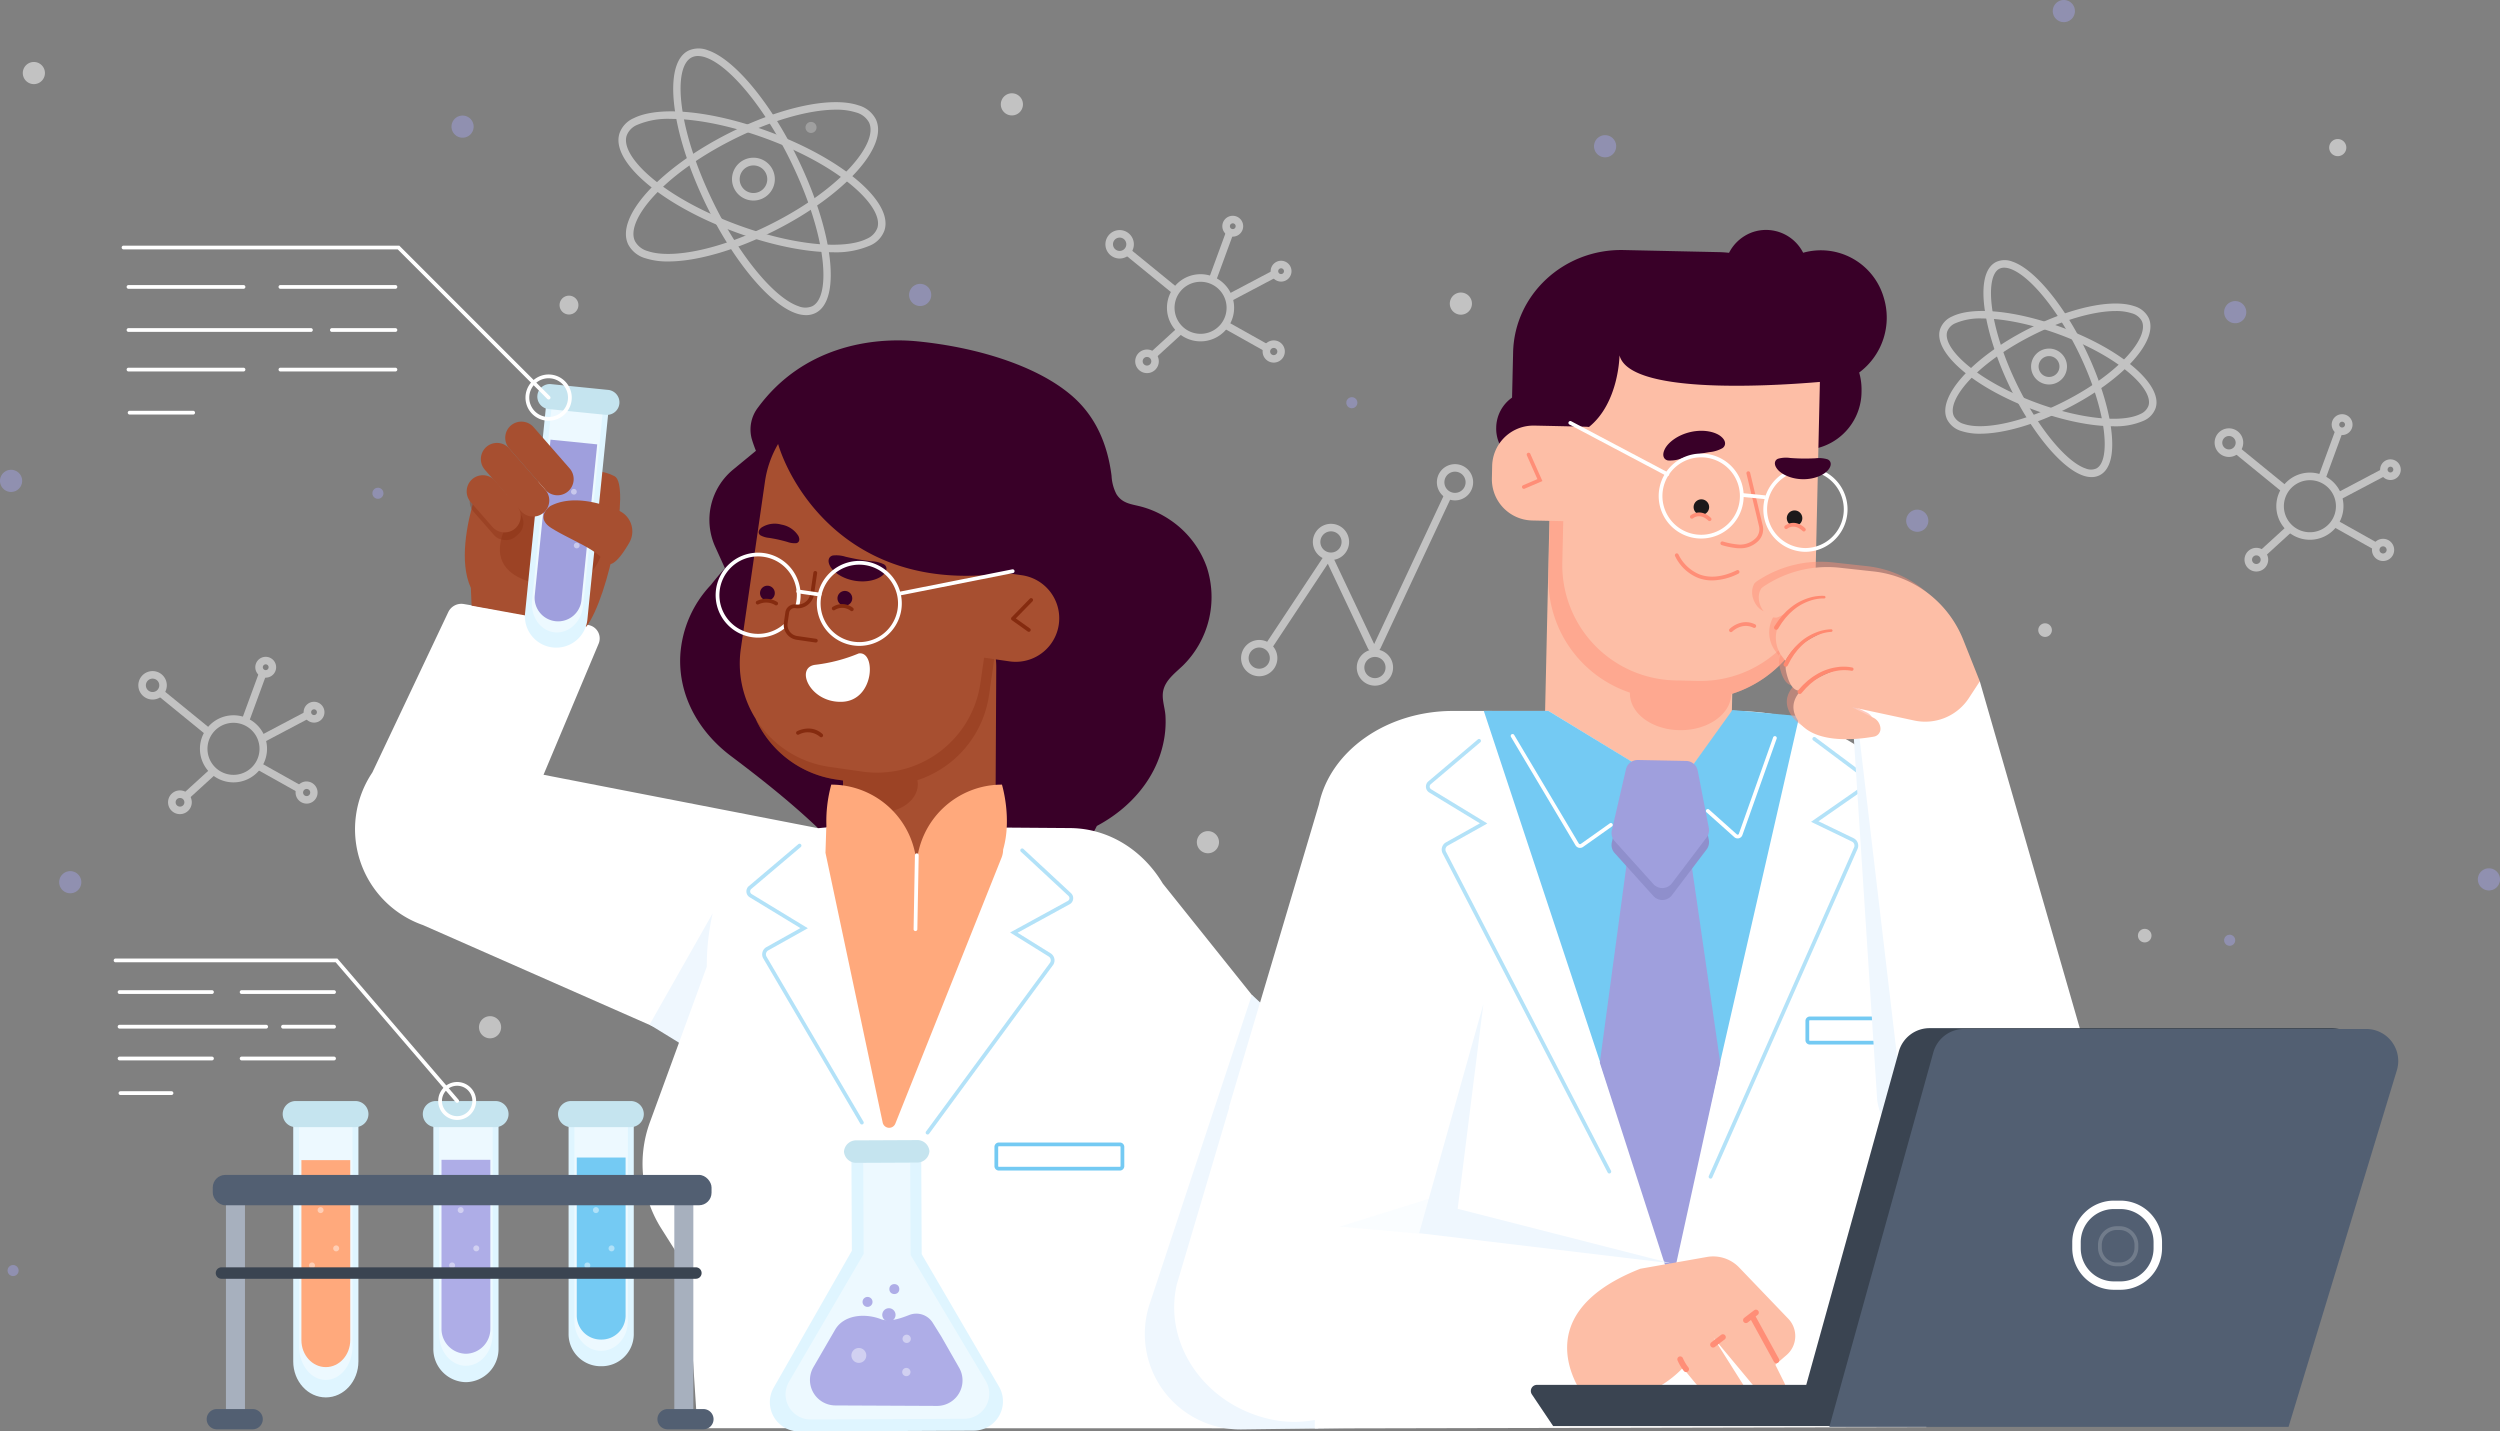 <svg xmlns="http://www.w3.org/2000/svg" width="664.238" height="380.336" viewBox="0 0 664.238 380.336">
  <rect x="0" y="0" width="664.238" height="380.336" fill="#808080" stroke="none"/>
  <g id="Grupo_140658" data-name="Grupo 140658" transform="translate(-40.881 -58.765)">
    <g id="Grupo_140600" data-name="Grupo 140600">
      <g id="Grupo_140584" data-name="Grupo 140584">
        <path id="Trazado_153249" data-name="Trazado 153249" d="M361.519,209.456a25.293,25.293,0,0,0-9.749-12.549q-.855-.58-1.756-1.093a25.078,25.078,0,0,0-5.706-2.382c-2.663-.737-5.164-.765-6.8-3.385a11.865,11.865,0,0,1-1.292-4.874c-1.069-8.371-4.206-15.891-10.765-21.447-9.407-7.969-25.323-12.716-40.687-14.255-12.47-1.25-30.638,1.528-42.446,17.519a9.573,9.573,0,0,0-1.7,8.395c.015.05.034.106.049.157.271.9.627,1.913,1.063,3l-6.049,4.978a17.324,17.324,0,0,0-4.766,20.537l2.581,5.686c-.239.253-.464.5-.671.736-.959,1.1-1.994,2.344-3.079,3.718a29.8,29.8,0,0,0-8.121,18.793c-.509,10.495,4.787,20.125,13.475,26.658,10.628,7.993,20.963,16.333,29.705,25.816,7.313,7.933,18.71,13.111,31.627,13.119,15.906.009,30-8.322,35.878-20.37,8.982-4.768,15.6-12.572,17.62-21.823a26.656,26.656,0,0,0,.6-7.556c-.159-2.219-1.082-4.462-.549-6.7.656-2.756,3.167-4.582,5.21-6.545A25.583,25.583,0,0,0,361.519,209.456Z" fill="#390028"/>
        <g id="Grupo_140570" data-name="Grupo 140570">
          <g id="Grupo_140569" data-name="Grupo 140569">
            <g id="Grupo_140568" data-name="Grupo 140568">
              <path id="Trazado_153250" data-name="Trazado 153250" d="M299.941,211.706c-34.755,1.224-49.041-24.044-52.324-34.978a27.644,27.644,0,0,0-3.494,10.018l-6.4,44.335a27.636,27.636,0,0,0,3.886,18.588h0a27.987,27.987,0,0,0,21.536,16.217l1.745.252-.047,9.022a17.548,17.548,0,0,0,17.4,17.589l5.542.03a17.55,17.55,0,0,0,17.59-17.4l.208-39.445a17.341,17.341,0,0,0-.109-1.97l3.632.524a11.559,11.559,0,1,0,3.3-22.882l-4.075-.588.064-.443A39.872,39.872,0,0,1,299.941,211.706Z" fill="#a74f30"/>
            </g>
            <path id="Trazado_153251" data-name="Trazado 153251" d="M301.371,240.264a27.756,27.756,0,0,1-31.435,23.508l-8.7-1.256a27.693,27.693,0,0,1-19.622-12.847,27.987,27.987,0,0,0,21.536,16.217l1.916.277a5.572,5.572,0,0,0-.093.969c0,4.118,4.424,7.456,9.882,7.456s9.882-3.338,9.882-7.456a5.7,5.7,0,0,0-.113-1.072,28.012,28.012,0,0,0,19.042-22.635l1.374-9.53-2.692-.388Z" fill="#852b0f" opacity="0.32"/>
          </g>
        </g>
        <g id="Grupo_140583" data-name="Grupo 140583">
          <path id="Trazado_153252" data-name="Trazado 153252" d="M314.232,226.64a.5.5,0,0,1-.29-.092l-4.214-3a.5.5,0,0,1-.207-.362.505.505,0,0,1,.139-.395l4.834-4.959a.5.5,0,0,1,.717.7l-4.427,4.541,3.738,2.658a.5.5,0,0,1-.29.908Z" fill="#852b0f"/>
          <g id="Grupo_140572" data-name="Grupo 140572">
            <g id="Grupo_140571" data-name="Grupo 140571">
              <path id="Trazado_153253" data-name="Trazado 153253" d="M259.069,254.658a.5.5,0,0,1-.337-.13,4.973,4.973,0,0,0-5.587-.6.5.5,0,0,1-.484-.876c.038-.021,3.732-2.012,6.745.732a.5.5,0,0,1-.337.87Z" fill="#852b0f"/>
            </g>
          </g>
          <g id="Grupo_140579" data-name="Grupo 140579">
            <g id="Grupo_140578" data-name="Grupo 140578">
              <g id="Grupo_140577" data-name="Grupo 140577">
                <g id="Grupo_140574" data-name="Grupo 140574">
                  <g id="Grupo_140573" data-name="Grupo 140573">
                    <path id="Trazado_153254" data-name="Trazado 153254" d="M242.909,200.986a5.826,5.826,0,0,0,2.312.69c.848.135,1.7.292,2.429.454s1.571.377,2.4.612a5.76,5.76,0,0,0,2.383.346c.688-.127,1.113-.833.574-1.936a6.653,6.653,0,0,0-4.538-3.008,6.455,6.455,0,0,0-5.322.83C242.221,199.755,242.331,200.578,242.909,200.986Z" fill="#390028"/>
                  </g>
                </g>
                <g id="Grupo_140576" data-name="Grupo 140576">
                  <g id="Grupo_140575" data-name="Grupo 140575">
                    <path id="Trazado_153255" data-name="Trazado 153255" d="M262.17,206.356a8.212,8.212,0,0,1,3.4.338c1.183.278,2.377.528,3.423.709s2.258.35,3.466.486a8.174,8.174,0,0,1,3.3.826c.833.536,1.01,1.688-.287,2.843-1.226,1.13-4.086,2.094-7.555,1.5-3.462-.609-5.788-2.473-6.523-3.944C260.607,207.6,261.194,206.579,262.17,206.356Z" fill="#390028"/>
                  </g>
                </g>
              </g>
            </g>
          </g>
          <path id="Trazado_153256" data-name="Trazado 153256" d="M242.316,228.18a11.288,11.288,0,1,1,11.045-8.977A11.309,11.309,0,0,1,242.316,228.18Zm-.024-21.578A10.288,10.288,0,1,0,252.383,219h0a10.286,10.286,0,0,0-7.964-12.175A10.39,10.39,0,0,0,242.292,206.6Z" fill="#fff"/>
          <g id="Grupo_140580" data-name="Grupo 140580">
            <path id="Trazado_153257" data-name="Trazado 153257" d="M257.493,210.977l-.813,5.586a3.9,3.9,0,0,1-4.42,3.3h0a1.95,1.95,0,0,0-2.211,1.649l-.4,2.769a3.506,3.506,0,0,0,2.965,3.975l5.032.733" fill="#a74f30"/>
            <path id="Trazado_153258" data-name="Trazado 153258" d="M257.645,229.485a.46.46,0,0,1-.074-.005l-5.032-.733a4.012,4.012,0,0,1-3.388-4.543l.4-2.769a2.45,2.45,0,0,1,2.777-2.07,3.4,3.4,0,0,0,3.853-2.874L257,210.9a.494.494,0,0,1,.567-.422.5.5,0,0,1,.423.567l-.813,5.585a4.407,4.407,0,0,1-4.987,3.719,1.449,1.449,0,0,0-1.643,1.226l-.4,2.769a3.01,3.01,0,0,0,2.542,3.409l5.032.733a.5.5,0,0,1-.071.994Z" fill="#852b0f"/>
          </g>
          <path id="Trazado_153259" data-name="Trazado 153259" d="M269.2,230.372a11.288,11.288,0,1,1,11.045-8.978h0A11.306,11.306,0,0,1,269.2,230.372Zm-.006-21.576a10.287,10.287,0,1,0,10.073,12.394h0A10.293,10.293,0,0,0,269.193,208.8Zm10.562,12.5h0Z" fill="#fff"/>
          <path id="Trazado_153260" data-name="Trazado 153260" d="M280.293,216.912a.5.5,0,0,1-.1-.991l29.648-5.882a.5.5,0,1,1,.2.981L280.392,216.9A.489.489,0,0,1,280.293,216.912Z" fill="#fff"/>
          <path id="Trazado_153261" data-name="Trazado 153261" d="M258.639,217.226a.446.446,0,0,1-.073-.005l-5.667-.814a.5.5,0,0,1,.143-.99l5.667.814a.5.5,0,0,1-.07.995Z" fill="#fff"/>
          <g id="Grupo_140582" data-name="Grupo 140582">
            <g id="Grupo_140581" data-name="Grupo 140581">
              <path id="Trazado_153262" data-name="Trazado 153262" d="M269.032,232.381a42.917,42.917,0,0,1-11.385,3c-5.7.53-1.7,10.188,6.979,9.849S273.7,231.636,269.032,232.381Z" fill="#fff"/>
            </g>
          </g>
          <path id="Trazado_153263" data-name="Trazado 153263" d="M246.7,216.749a1.962,1.962,0,1,1-1.518-2.322A1.961,1.961,0,0,1,246.7,216.749Z" fill="#390028"/>
          <path id="Trazado_153264" data-name="Trazado 153264" d="M267.278,218.138a1.962,1.962,0,1,1-1.518-2.322A1.961,1.961,0,0,1,267.278,218.138Z" fill="#390028"/>
          <path id="Trazado_153265" data-name="Trazado 153265" d="M247.111,219.617a.5.5,0,0,1-.292-.094,4.609,4.609,0,0,0-4.424-.18.5.5,0,1,1-.4-.917,5.6,5.6,0,0,1,5.409.286.5.5,0,0,1-.294.9Z" fill="#852b0f"/>
          <path id="Trazado_153266" data-name="Trazado 153266" d="M267.2,221.155a.5.5,0,0,1-.334-.128,3.659,3.659,0,0,0-4.222-.161.5.5,0,0,1-.485-.875,4.632,4.632,0,0,1,5.376.293.5.5,0,0,1-.335.871Z" fill="#852b0f"/>
        </g>
      </g>
      <g id="Grupo_140599" data-name="Grupo 140599">
        <g id="Grupo_140585" data-name="Grupo 140585">
          <path id="Trazado_153267" data-name="Trazado 153267" d="M349.821,293.512c-5.267-8.807-14.3-14.649-24.6-14.732l-17.106-.13-23.912,12.438-15.589-12.765a84.911,84.911,0,0,0-10.34.495l-72.981-14.2,14.642-34.828a3.612,3.612,0,0,0-2.73-4.962l-33.1-5.576a3.843,3.843,0,0,0-4.119,2.143L139.8,264.027a27,27,0,0,0,13.483,40.535l67.62,29.791.381,1.452-7.727,21.132a32.167,32.167,0,0,0,2.864,27.979l7.015,11.1,2.742,42.205,164.926.044,3.74-88.471Z" fill="#fff"/>
          <path id="Trazado_153268" data-name="Trazado 153268" d="M230.241,301.419,213.471,331l7.812,4.8,7.394-20.22A61.953,61.953,0,0,1,230.241,301.419Z" fill="#eff7fe"/>
        </g>
        <g id="Grupo_140595" data-name="Grupo 140595">
          <g id="Grupo_140586" data-name="Grupo 140586">
            <path id="Trazado_153269" data-name="Trazado 153269" d="M166.183,219.683l-.2-4.726c-3.112-6.756-1.121-16.942,1.035-24.087h0l5.019,1.537s21.021-12.936,32.138-7.113c4.277,2.24-1.461,31.994-7.5,39.964Z" fill="#a74f30"/>
          </g>
          <path id="Trazado_153270" data-name="Trazado 153270" d="M184.294,186.765s-.106.1-.3.286c-2.538,2.481-20.046,20.386-2.761,26.184,18.588,6.236,20.236-10.353,20.236-10.353" fill="#852b0f" opacity="0.32"/>
          <g id="Grupo_140588" data-name="Grupo 140588">
            <g id="Grupo_140587" data-name="Grupo 140587">
              <path id="Trazado_153271" data-name="Trazado 153271" d="M187.832,230.8h0a8.322,8.322,0,0,1-7.443-9.117L185.98,166.4l16.56,1.675-5.591,55.283A8.321,8.321,0,0,1,187.832,230.8Z" fill="#dff5ff"/>
              <path id="Trazado_153272" data-name="Trazado 153272" d="M188.249,226.778h0c-3.752-.379-6.442-4.16-6.009-8.443l5.237-51.785,13.586,1.374-5.237,51.785C195.393,223.992,192,227.157,188.249,226.778Z" fill="#fff" opacity="0.43"/>
              <path id="Trazado_153273" data-name="Trazado 153273" d="M188.537,223.824h0a6.236,6.236,0,0,1-5.576-6.831l4.189-41.415,12.406,1.254-4.189,41.416A6.234,6.234,0,0,1,188.537,223.824Z" fill="#9f9fdd"/>
              <path id="Trazado_153274" data-name="Trazado 153274" d="M201.8,168.985l-15.159-1.533a3.329,3.329,0,0,1-2.977-3.647h0a3.33,3.33,0,0,1,3.647-2.977l15.159,1.533a3.329,3.329,0,0,1,2.977,3.647h0A3.329,3.329,0,0,1,201.8,168.985Z" fill="#c5e4ef"/>
            </g>
            <path id="Trazado_153275" data-name="Trazado 153275" d="M194.115,189.5a.758.758,0,1,1-.678-.831A.759.759,0,0,1,194.115,189.5Z" fill="#fff" opacity="0.43"/>
            <path id="Trazado_153276" data-name="Trazado 153276" d="M189.169,198.827a.758.758,0,1,1-.678-.831A.759.759,0,0,1,189.169,198.827Z" fill="#fff" opacity="0.43"/>
            <path id="Trazado_153277" data-name="Trazado 153277" d="M194.873,203.782a.759.759,0,1,1-.678-.831A.758.758,0,0,1,194.873,203.782Z" fill="#fff" opacity="0.43"/>
          </g>
          <g id="Grupo_140594" data-name="Grupo 140594">
            <g id="Grupo_140593" data-name="Grupo 140593">
              <g id="Grupo_140592" data-name="Grupo 140592">
                <rect id="Rectángulo_35915" data-name="Rectángulo 35915" width="8.971" height="16.35" rx="3.935" transform="matrix(0.753, -0.658, 0.658, 0.753, 164.061, 191.69)" fill="#852b0f" opacity="0.32"/>
                <g id="Grupo_140589" data-name="Grupo 140589">
                  <path id="Trazado_153278" data-name="Trazado 153278" d="M170.11,177.506h0a4.311,4.311,0,0,0-.409,6.066l9.59,10.978a4.311,4.311,0,0,0,6.066.409h0a4.312,4.312,0,0,0,.41-6.067l-9.59-10.977A4.312,4.312,0,0,0,170.11,177.506Z" fill="#a74f30"/>
                </g>
                <g id="Grupo_140590" data-name="Grupo 140590">
                  <path id="Trazado_153279" data-name="Trazado 153279" d="M176.586,171.848h0a4.312,4.312,0,0,0-.409,6.067l9.59,10.977a4.312,4.312,0,0,0,6.067.41h0a4.312,4.312,0,0,0,.409-6.067l-9.59-10.978A4.312,4.312,0,0,0,176.586,171.848Z" fill="#a74f30"/>
                </g>
                <g id="Grupo_140591" data-name="Grupo 140591">
                  <path id="Trazado_153280" data-name="Trazado 153280" d="M166.344,186.087h0a4.312,4.312,0,0,0-.41,6.067l5.769,6.6a4.313,4.313,0,0,0,6.067.41h0a4.313,4.313,0,0,0,.41-6.067l-5.77-6.6A4.312,4.312,0,0,0,166.344,186.087Z" fill="#a74f30"/>
                </g>
              </g>
            </g>
          </g>
          <path id="Trazado_153281" data-name="Trazado 153281" d="M205.181,194.386c-5.063-2.135-12.426-4.146-18.09-1.166,0,0-4.276,2.952.31,5.86s11.976,5.6,13.908,8.67c1.72,2.735,4.567-.967,6.777-4.8A6.032,6.032,0,0,0,205.181,194.386Z" fill="#a74f30"/>
        </g>
        <g id="Grupo_140598" data-name="Grupo 140598">
          <path id="Trazado_153282" data-name="Trazado 153282" d="M307.093,267.236h0a22.731,22.731,0,0,0-22.674,21.16,22.731,22.731,0,0,0-22.673-21.16,36.645,36.645,0,0,0-1.284,11.19h-.036l-.22,6.927,15.193,71.64a1.764,1.764,0,0,0,3.372.306l28.213-70.652a6.121,6.121,0,0,0,.428-2.168C309.829,276.148,307.093,267.236,307.093,267.236Z" fill="#ffa97c"/>
          <g id="Grupo_140597" data-name="Grupo 140597">
            <path id="Trazado_153283" data-name="Trazado 153283" d="M269.874,357.535a.5.5,0,0,1-.431-.247l-25.751-43.844a2.2,2.2,0,0,1,.824-3.036l9.019-5.051-13.458-8.189a1.839,1.839,0,0,1-.232-2.975l13.148-11.136a.5.5,0,1,1,.647.763l-13.149,11.137a.839.839,0,0,0,.106,1.358l14.921,9.078L245,311.281a1.2,1.2,0,0,0-.449,1.658l25.75,43.843a.5.5,0,0,1-.178.684A.492.492,0,0,1,269.874,357.535Z" fill="#74caf3" opacity="0.54"/>
            <path id="Trazado_153284" data-name="Trazado 153284" d="M287.334,360.2a.493.493,0,0,1-.3-.1.5.5,0,0,1-.107-.7l32.955-44.855a1.2,1.2,0,0,0-.389-1.654l-10.231-6.365,15.323-8.383a.837.837,0,0,0,.169-1.35L312.135,285.07a.5.5,0,1,1,.681-.732l12.624,11.73a1.839,1.839,0,0,1-.371,2.96l-13.821,7.561,8.777,5.461a2.2,2.2,0,0,1,.683,3.071L287.737,360A.5.5,0,0,1,287.334,360.2Z" fill="#74caf3" opacity="0.54"/>
            <g id="Grupo_140596" data-name="Grupo 140596">
              <path id="Trazado_153285" data-name="Trazado 153285" d="M338.427,369.777H306.272A1.178,1.178,0,0,1,305.1,368.6v-5.1a1.177,1.177,0,0,1,1.176-1.176h32.155A1.177,1.177,0,0,1,339.6,363.5v5.1A1.178,1.178,0,0,1,338.427,369.777Zm-32.155-6.451a.176.176,0,0,0-.176.176v5.1a.176.176,0,0,0,.176.176h32.155a.176.176,0,0,0,.176-.176v-5.1a.176.176,0,0,0-.176-.176Z" fill="#74caf3"/>
            </g>
          </g>
          <path id="Trazado_153286" data-name="Trazado 153286" d="M284.117,306.147h-.009a.5.5,0,0,1-.491-.508l.354-19.648a.5.5,0,0,1,1,.018l-.354,19.647A.5.5,0,0,1,284.117,306.147Z" fill="#fff"/>
        </g>
      </g>
    </g>
    <g id="Grupo_140609" data-name="Grupo 140609" opacity="0.52">
      <g id="Grupo_140601" data-name="Grupo 140601">
        <path id="Trazado_153287" data-name="Trazado 153287" d="M359.859,149.462a8.922,8.922,0,1,1,1.1-.068A8.925,8.925,0,0,1,359.859,149.462Zm.021-15.828a6.981,6.981,0,0,0-.864.054,6.912,6.912,0,1,0,7.71,6.01h0a6.917,6.917,0,0,0-6.846-6.064Z" fill="#fff"/>
        <rect id="Rectángulo_35916" data-name="Rectángulo 35916" width="2" height="17.338" transform="matrix(0.632, -0.775, 0.775, 0.632, 339.231, 125.956)" fill="#fff"/>
        <path id="Trazado_153288" data-name="Trazado 153288" d="M338.36,127.455a3.78,3.78,0,0,1-.462-7.531,3.778,3.778,0,0,1,4.216,3.286,3.784,3.784,0,0,1-3.286,4.216A3.894,3.894,0,0,1,338.36,127.455Zm.007-5.56a1.839,1.839,0,0,0-.222.014,1.77,1.77,0,1,0,.222-.014Z" fill="#fff"/>
        <rect id="Rectángulo_35917" data-name="Rectángulo 35917" width="2" height="13.1" transform="matrix(0.489, -0.872, 0.872, 0.489, 366.041, 145.99)" fill="#fff"/>
        <path id="Trazado_153289" data-name="Trazado 153289" d="M379.3,155.107a2.949,2.949,0,0,1-.632-5.829h0a2.948,2.948,0,0,1,3.518,2.242,2.954,2.954,0,0,1-2.243,3.516A2.988,2.988,0,0,1,379.3,155.107Zm.009-3.9a.958.958,0,0,0-.207.022h0a.956.956,0,1,0,.208-.022Z" fill="#fff"/>
        <rect id="Rectángulo_35918" data-name="Rectángulo 35918" width="10.581" height="1.999" transform="translate(346.09 152.827) rotate(-42.387)" fill="#fff"/>
        <path id="Trazado_153290" data-name="Trazado 153290" d="M345.638,157.9a3.275,3.275,0,0,1-.328-.017,3.133,3.133,0,1,1,.328.017Zm-.009-4.293a1.144,1.144,0,0,0-1.137,1.029,1.145,1.145,0,0,0,1.862,1.006,1.136,1.136,0,0,0,.418-.771h0a1.148,1.148,0,0,0-1.023-1.258A1.2,1.2,0,0,0,345.629,153.607Z" fill="#fff"/>
        <rect id="Rectángulo_35919" data-name="Rectángulo 35919" width="14.06" height="1.999" transform="translate(362.017 132.925) rotate(-69.857)" fill="#fff"/>
        <path id="Trazado_153291" data-name="Trazado 153291" d="M368.423,121.639a2.77,2.77,0,1,1,1.156-.255A2.755,2.755,0,0,1,368.423,121.639Zm0-3.537a.753.753,0,0,0-.319.07.768.768,0,0,0,.054,1.418.774.774,0,0,0,.588-.023h0a.768.768,0,0,0-.323-1.465Z" fill="#fff"/>
        <rect id="Rectángulo_35920" data-name="Rectángulo 35920" width="14.06" height="2" transform="matrix(0.884, -0.467, 0.467, 0.884, 367.094, 136.971)" fill="#fff"/>
        <path id="Trazado_153292" data-name="Trazado 153292" d="M381.263,133.586a2.782,2.782,0,0,1-.825-.126h0a2.767,2.767,0,0,1-.464-5.093,2.739,2.739,0,0,1,2.11-.192,2.769,2.769,0,0,1-.821,5.412Zm-.232-2.036a.768.768,0,0,0,.458-1.467.769.769,0,0,0-.962.505A.77.77,0,0,0,381.031,131.55Z" fill="#fff"/>
      </g>
      <g id="Grupo_140602" data-name="Grupo 140602">
        <path id="Trazado_153293" data-name="Trazado 153293" d="M102.9,266.639a8.914,8.914,0,1,1,8.864-10.01h0a8.931,8.931,0,0,1-8.864,10.01Zm.024-15.828a7.058,7.058,0,0,0-.855.053,6.913,6.913,0,1,0,7.711,6.011h0A6.925,6.925,0,0,0,102.929,250.811Z" fill="#fff"/>
        <rect id="Rectángulo_35921" data-name="Rectángulo 35921" width="2" height="17.339" transform="matrix(0.632, -0.775, 0.775, 0.632, 82.289, 243.133)" fill="#fff"/>
        <path id="Trazado_153294" data-name="Trazado 153294" d="M81.419,244.631a3.779,3.779,0,0,1-.462-7.53,3.778,3.778,0,0,1,4.216,3.285h0a3.782,3.782,0,0,1-3.754,4.245Zm.007-5.56a1.854,1.854,0,0,0-.223.014,1.781,1.781,0,1,0,1.985,1.548h0a1.78,1.78,0,0,0-1.762-1.561Z" fill="#fff"/>
        <rect id="Rectángulo_35922" data-name="Rectángulo 35922" width="1.999" height="13.1" transform="translate(109.099 263.166) rotate(-60.742)" fill="#fff"/>
        <path id="Trazado_153295" data-name="Trazado 153295" d="M122.357,272.283a2.95,2.95,0,0,1-.631-5.83h0a2.95,2.95,0,0,1,1.273,5.76A2.993,2.993,0,0,1,122.357,272.283Zm-.2-3.877a.949.949,0,1,0,1,1.438.949.949,0,0,0-1-1.438Z" fill="#fff"/>
        <rect id="Rectángulo_35923" data-name="Rectángulo 35923" width="10.581" height="1.999" transform="matrix(0.739, -0.674, 0.674, 0.739, 89.149, 270.004)" fill="#fff"/>
        <path id="Trazado_153296" data-name="Trazado 153296" d="M88.692,275.076c-.107,0-.215-.006-.324-.016a3.152,3.152,0,1,1,.324.016Zm0-4.293a1.146,1.146,0,0,0-.116,2.286,1.146,1.146,0,1,0,.235-2.279A.949.949,0,0,0,88.689,270.783Z" fill="#fff"/>
        <rect id="Rectángulo_35924" data-name="Rectángulo 35924" width="14.061" height="1.999" transform="translate(105.075 250.101) rotate(-69.856)" fill="#fff"/>
        <path id="Trazado_153297" data-name="Trazado 153297" d="M111.484,238.814a2.767,2.767,0,1,1,1.155-.254h0A2.755,2.755,0,0,1,111.484,238.814Zm-.005-3.537a.769.769,0,1,0,.7.448.763.763,0,0,0-.432-.4A.75.75,0,0,0,111.479,235.277Z" fill="#fff"/>
        <rect id="Rectángulo_35925" data-name="Rectángulo 35925" width="14.06" height="1.999" transform="translate(110.153 254.149) rotate(-27.842)" fill="#fff"/>
        <path id="Trazado_153298" data-name="Trazado 153298" d="M124.317,250.761a2.767,2.767,0,1,1,2.646-1.946A2.761,2.761,0,0,1,124.317,250.761Zm0-3.536a.768.768,0,0,0-.734.54.769.769,0,0,0,.505.961h0a.768.768,0,1,0,.456-1.467A.757.757,0,0,0,124.32,247.225Z" fill="#fff"/>
      </g>
      <g id="Grupo_140603" data-name="Grupo 140603">
        <path id="Trazado_153299" data-name="Trazado 153299" d="M654.608,202.178a8.922,8.922,0,1,1,1.1-.068A8.924,8.924,0,0,1,654.608,202.178Zm.021-15.827a6.914,6.914,0,1,0,.836,13.775,6.915,6.915,0,0,0,6.011-7.711h0a6.917,6.917,0,0,0-6.847-6.064Z" fill="#fff"/>
        <rect id="Rectángulo_35926" data-name="Rectángulo 35926" width="2" height="17.338" transform="matrix(0.632, -0.775, 0.775, 0.632, 633.981, 178.673)" fill="#fff"/>
        <path id="Trazado_153300" data-name="Trazado 153300" d="M633.1,180.172a3.8,3.8,0,1,1,.473-.03A3.758,3.758,0,0,1,633.1,180.172Zm.012-5.561a1.837,1.837,0,0,0-.222.014,1.784,1.784,0,0,0-1.548,1.986,1.78,1.78,0,0,0,3.533-.439h0a1.782,1.782,0,0,0-1.763-1.561Z" fill="#fff"/>
        <rect id="Rectángulo_35927" data-name="Rectángulo 35927" width="2" height="13.1" transform="matrix(0.489, -0.872, 0.872, 0.489, 660.791, 198.706)" fill="#fff"/>
        <path id="Trazado_153301" data-name="Trazado 153301" d="M674.055,207.823a2.949,2.949,0,0,1-.637-5.829h0a2.949,2.949,0,1,1,.637,5.829Zm0-3.9a.966.966,0,0,0-.207.023h0a.949.949,0,1,0,1,1.437.952.952,0,0,0-.289-1.311A.948.948,0,0,0,674.057,203.924Z" fill="#fff"/>
        <rect id="Rectángulo_35928" data-name="Rectángulo 35928" width="10.581" height="1.999" transform="translate(640.84 205.544) rotate(-42.387)" fill="#fff"/>
        <path id="Trazado_153302" data-name="Trazado 153302" d="M640.384,210.616a3.211,3.211,0,0,1-.324-.017,3.146,3.146,0,1,1,3.452-2.807h0A3.151,3.151,0,0,1,640.384,210.616Zm0-4.292a1.146,1.146,0,1,0,.117.006A1.162,1.162,0,0,0,640.382,206.324Z" fill="#fff"/>
        <rect id="Rectángulo_35929" data-name="Rectángulo 35929" width="14.061" height="1.999" transform="translate(656.766 185.641) rotate(-69.857)" fill="#fff"/>
        <path id="Trazado_153303" data-name="Trazado 153303" d="M663.175,174.354a2.77,2.77,0,1,1,1.154-.254h0A2.745,2.745,0,0,1,663.175,174.354Zm-.005-3.536a.768.768,0,1,0,.321,1.466h0a.768.768,0,0,0-.322-1.465Z" fill="#fff"/>
        <rect id="Rectángulo_35930" data-name="Rectángulo 35930" width="14.06" height="2" transform="matrix(0.884, -0.467, 0.467, 0.884, 661.844, 189.687)" fill="#fff"/>
        <path id="Trazado_153304" data-name="Trazado 153304" d="M676.014,186.3a2.752,2.752,0,0,1-.826-.127h0a2.743,2.743,0,1,1,.826.127Zm-.005-3.538a.769.769,0,0,0-.228,1.5h0a.769.769,0,0,0,.961-.505.768.768,0,0,0-.505-.962A.749.749,0,0,0,676.009,182.765Z" fill="#fff"/>
      </g>
      <g id="Grupo_140604" data-name="Grupo 140604">
        <path id="Trazado_153305" data-name="Trazado 153305" d="M375.459,238.441a5,5,0,0,1-.544-.03,4.82,4.82,0,1,1,.544.03Zm-.01-7.631a2.815,2.815,0,1,0,2.8,3.131h0a2.812,2.812,0,0,0-1.417-2.771,2.783,2.783,0,0,0-1.064-.342A2.69,2.69,0,0,0,375.449,230.81Z" fill="#fff"/>
        <path id="Trazado_153306" data-name="Trazado 153306" d="M394.522,207.573a4.751,4.751,0,0,1-.544-.031,4.815,4.815,0,1,1,1.081-9.57,4.761,4.761,0,0,1,1.821.587A4.809,4.809,0,0,1,399.3,203.3h0A4.826,4.826,0,0,1,394.522,207.573Zm-.01-7.632a2.816,2.816,0,1,0,2.8,3.131h0a2.81,2.81,0,0,0-2.481-3.113A2.9,2.9,0,0,0,394.512,199.941Z" fill="#fff"/>
        <path id="Trazado_153307" data-name="Trazado 153307" d="M406.2,240.941a5,5,0,0,1-.544-.03,4.82,4.82,0,1,1,.544.03Zm-.005-7.631a2.815,2.815,0,1,0,2.8,3.131h0a2.81,2.81,0,0,0-2.481-3.113A2.631,2.631,0,0,0,406.2,233.31Z" fill="#fff"/>
        <path id="Trazado_153308" data-name="Trazado 153308" d="M427.479,191.719a5.068,5.068,0,0,1-.549-.031,4.816,4.816,0,0,1-2.461-8.552,4.816,4.816,0,0,1,7.787,4.306h0a4.819,4.819,0,0,1-4.777,4.277Zm-.015-7.633a2.816,2.816,0,1,0,2.8,3.132h0a2.811,2.811,0,0,0-2.482-3.113A2.675,2.675,0,0,0,427.464,184.086Z" fill="#fff"/>
        <path id="Trazado_153309" data-name="Trazado 153309" d="M405.991,232.077a1.84,1.84,0,0,1-1.678-1.064l-10.636-22.464L378.3,231.779l-1.668-1.1,15.516-23.441a1.834,1.834,0,0,1,1.682-.827,1.857,1.857,0,0,1,1.546,1.057l10.615,22.421,18.964-40.477,1.811.848-19.092,40.751a1.842,1.842,0,0,1-1.681,1.07Z" fill="#fff"/>
      </g>
      <g id="Grupo_140606" data-name="Grupo 140606">
        <g id="Grupo_140605" data-name="Grupo 140605">
          <path id="Trazado_153310" data-name="Trazado 153310" d="M596.6,185.529a6.894,6.894,0,0,1-2.2-.391c-5.774-1.944-13.582-11.338-19.426-23.375-6.758-13.919-10.012-30.21-3.761-33.38a5.5,5.5,0,0,1,4.353-.109c5.776,1.944,13.582,11.338,19.427,23.375,6.758,13.918,10.013,30.209,3.762,33.38A4.713,4.713,0,0,1,596.6,185.529Zm-23.219-55.644a2.765,2.765,0,0,0-1.261.282c-3.894,1.975-2.94,15.078,4.655,30.722,5.538,11.4,13.05,20.6,18.267,22.354a3.6,3.6,0,0,0,2.811,0c3.894-1.975,2.94-15.078-4.656-30.722-5.538-11.4-13.049-20.6-18.265-22.354A4.914,4.914,0,0,0,573.383,129.885Z" fill="#fff"/>
          <path id="Trazado_153311" data-name="Trazado 153311" d="M566.992,174a15.616,15.616,0,0,1-4.934-.692,6.178,6.178,0,0,1-3.818-3.058c-2.873-5.917,6.616-16.505,21.6-24.105,11.156-5.658,22.178-8.029,28.077-6.044a6.172,6.172,0,0,1,3.817,3.059c2.873,5.918-6.616,16.506-21.6,24.105h0C581.6,171.6,573.137,174,566.992,174ZM603,141.407c-5.781,0-14.056,2.366-22.254,6.523-14.938,7.575-22.768,17.206-20.708,21.447a4.276,4.276,0,0,0,2.657,2.037c5.33,1.794,16-.589,26.534-5.933h0c14.938-7.574,22.767-17.2,20.709-21.447A4.277,4.277,0,0,0,607.282,142,13.616,13.616,0,0,0,603,141.407Z" fill="#fff"/>
          <path id="Trazado_153312" data-name="Trazado 153312" d="M602.359,172.024c-5.771,0-13.155-1.467-20.837-4.276-16.03-5.862-27.093-15.29-25.184-21.465a5.763,5.763,0,0,1,3.184-3.42c5.484-2.719,16.841-1.62,28.933,2.8,16.03,5.862,27.093,15.291,25.185,21.465a5.766,5.766,0,0,1-3.183,3.419A18.684,18.684,0,0,1,602.359,172.024Zm-34.794-28.64a16.626,16.626,0,0,0-7.156,1.271,3.869,3.869,0,0,0-2.161,2.219c-1.372,4.44,7.929,13.133,23.962,19,11.421,4.176,22.415,5.336,27.358,2.886a3.859,3.859,0,0,0,2.161-2.218c1.373-4.44-7.928-13.133-23.961-19C580.336,144.825,573.085,143.384,567.565,143.384Z" fill="#fff"/>
        </g>
        <path id="Trazado_153313" data-name="Trazado 153313" d="M585.3,160.92a4.769,4.769,0,1,1,4.707-5.548h0a4.774,4.774,0,0,1-3.926,5.484A4.829,4.829,0,0,1,585.3,160.92Zm0-7.538a2.769,2.769,0,1,0,2.73,2.317h0A2.773,2.773,0,0,0,585.307,153.382Z" fill="#fff"/>
      </g>
      <g id="Grupo_140608" data-name="Grupo 140608">
        <g id="Grupo_140607" data-name="Grupo 140607">
          <path id="Trazado_153314" data-name="Trazado 153314" d="M255.051,142.495a8.3,8.3,0,0,1-2.64-.471c-7.09-2.386-16.693-13.96-23.9-28.8-9.482-19.527-11.573-37.53-4.76-40.985a6.579,6.579,0,0,1,5.2-.122c7.089,2.386,16.693,13.961,23.9,28.8h0c9.483,19.528,11.573,37.531,4.76,40.985A5.6,5.6,0,0,1,255.051,142.495ZM226.323,73.648a3.63,3.63,0,0,0-1.666.375c-5.02,2.545-3.946,18.554,5.654,38.327,6.878,14.164,16.227,25.587,22.738,27.779a4.677,4.677,0,0,0,3.662-.011c5.02-2.545,3.946-18.554-5.654-38.327-6.878-14.164-16.229-25.588-22.74-27.779A6.271,6.271,0,0,0,226.323,73.648Z" fill="#fff"/>
          <path id="Trazado_153315" data-name="Trazado 153315" d="M218.427,128.235a19.126,19.126,0,0,1-6.04-.847,7.407,7.407,0,0,1-4.585-3.662c-3.5-7.2,8.195-20.166,26.622-29.51,13.75-6.972,27.316-9.9,34.556-7.464a7.413,7.413,0,0,1,4.586,3.663c3.5,7.2-8.2,20.165-26.622,29.509h0C236.41,125.266,225.984,128.235,218.427,128.235Zm44.555-40.328c-7.2,0-17.48,2.934-27.654,8.094C216.721,105.436,207,117.5,209.6,122.852a5.508,5.508,0,0,0,3.423,2.641c6.656,2.239,19.922-.713,33.016-7.353h0c18.607-9.435,28.324-21.5,25.728-26.852a5.514,5.514,0,0,0-3.425-2.64A17,17,0,0,0,262.982,87.907Z" fill="#fff"/>
          <path id="Trazado_153316" data-name="Trazado 153316" d="M262.175,125.791c-7.107,0-16.215-1.814-25.7-5.281-19.716-7.21-33.34-18.747-31.016-26.266a6.9,6.9,0,0,1,3.817-4.088c6.734-3.337,20.711-1.975,35.614,3.475,19.715,7.209,33.339,18.746,31.015,26.265a6.9,6.9,0,0,1-3.818,4.089A22.869,22.869,0,0,1,262.175,125.791ZM219.124,90.355a20.8,20.8,0,0,0-8.958,1.593,5.005,5.005,0,0,0-2.795,2.887c-1.73,5.6,9.828,16.5,29.793,23.8,14.189,5.187,27.867,6.62,34.037,3.561a5.01,5.01,0,0,0,2.8-2.887c1.73-5.6-9.828-16.5-29.793-23.8C234.99,92.14,225.991,90.355,219.124,90.355Z" fill="#fff"/>
        </g>
        <path id="Trazado_153317" data-name="Trazado 153317" d="M241.063,112.049a5.691,5.691,0,1,1,.937-.078A5.705,5.705,0,0,1,241.063,112.049Zm.02-9.329a3.665,3.665,0,1,0,2.125.685A3.661,3.661,0,0,0,241.083,102.72Z" fill="#fff"/>
      </g>
      <path id="Trazado_153318" data-name="Trazado 153318" d="M46.766,186.529a2.942,2.942,0,1,1-2.943-2.942A2.943,2.943,0,0,1,46.766,186.529Z" fill="#9f9fdd"/>
      <path id="Trazado_153319" data-name="Trazado 153319" d="M288.307,137.13a2.943,2.943,0,1,1-2.942-2.942A2.942,2.942,0,0,1,288.307,137.13Z" fill="#9f9fdd"/>
      <path id="Trazado_153320" data-name="Trazado 153320" d="M553.235,197.118a2.942,2.942,0,1,1-2.942-2.942A2.942,2.942,0,0,1,553.235,197.118Z" fill="#9f9fdd"/>
      <path id="Trazado_153321" data-name="Trazado 153321" d="M166.727,92.412a2.942,2.942,0,1,1-2.942-2.943A2.942,2.942,0,0,1,166.727,92.412Z" fill="#9f9fdd"/>
      <path id="Trazado_153322" data-name="Trazado 153322" d="M592.177,61.707a2.942,2.942,0,1,1-2.942-2.942A2.942,2.942,0,0,1,592.177,61.707Z" fill="#9f9fdd"/>
      <circle id="Elipse_4787" data-name="Elipse 4787" cx="1.471" cy="1.471" r="1.471" transform="translate(139.823 188.352)" fill="#9f9fdd"/>
      <path id="Trazado_153323" data-name="Trazado 153323" d="M470.293,97.623a2.943,2.943,0,1,1-2.942-2.942A2.942,2.942,0,0,1,470.293,97.623Z" fill="#9f9fdd"/>
      <path id="Trazado_153324" data-name="Trazado 153324" d="M62.489,293.165a2.942,2.942,0,1,1-2.942-2.943A2.943,2.943,0,0,1,62.489,293.165Z" fill="#9f9fdd"/>
      <path id="Trazado_153325" data-name="Trazado 153325" d="M705.119,292.412a2.943,2.943,0,1,1-2.943-2.942A2.943,2.943,0,0,1,705.119,292.412Z" fill="#9f9fdd"/>
      <path id="Trazado_153326" data-name="Trazado 153326" d="M637.707,141.706a2.942,2.942,0,1,1-2.942-2.942A2.942,2.942,0,0,1,637.707,141.706Z" fill="#9f9fdd"/>
      <path id="Trazado_153327" data-name="Trazado 153327" d="M634.765,308.588a1.471,1.471,0,1,1-1.471-1.471A1.472,1.472,0,0,1,634.765,308.588Z" fill="#9f9fdd"/>
      <circle id="Elipse_4788" data-name="Elipse 4788" cx="1.471" cy="1.471" r="1.471" transform="translate(398.588 164.294)" fill="#9f9fdd"/>
      <circle id="Elipse_4789" data-name="Elipse 4789" cx="1.471" cy="1.471" r="1.471" transform="translate(42.889 394.873)" fill="#9f9fdd"/>
      <circle id="Elipse_4790" data-name="Elipse 4790" cx="1.471" cy="1.471" r="1.471" transform="translate(254.895 91.155)" fill="#fff" opacity="0.47"/>
      <path id="Trazado_153328" data-name="Trazado 153328" d="M312.677,86.492a2.942,2.942,0,1,1-2.942-2.942A2.942,2.942,0,0,1,312.677,86.492Z" fill="#fff"/>
      <path id="Trazado_153329" data-name="Trazado 153329" d="M664.286,97.982a2.276,2.276,0,1,1-2.276-2.276A2.275,2.275,0,0,1,664.286,97.982Z" fill="#fff"/>
      <path id="Trazado_153330" data-name="Trazado 153330" d="M431.971,139.433a2.942,2.942,0,1,1-2.942-2.942A2.942,2.942,0,0,1,431.971,139.433Z" fill="#fff"/>
      <path id="Trazado_153331" data-name="Trazado 153331" d="M586.059,226.182a1.81,1.81,0,1,1-1.81-1.809A1.81,1.81,0,0,1,586.059,226.182Z" fill="#fff"/>
      <circle id="Elipse_4791" data-name="Elipse 4791" cx="1.809" cy="1.809" r="1.809" transform="translate(608.911 305.549)" fill="#fff"/>
      <path id="Trazado_153332" data-name="Trazado 153332" d="M174.029,331.7a2.943,2.943,0,1,1-2.942-2.942A2.943,2.943,0,0,1,174.029,331.7Z" fill="#fff"/>
      <path id="Trazado_153333" data-name="Trazado 153333" d="M364.765,282.529a2.943,2.943,0,1,1-2.942-2.942A2.943,2.943,0,0,1,364.765,282.529Z" fill="#fff"/>
      <path id="Trazado_153334" data-name="Trazado 153334" d="M52.821,78.175a2.942,2.942,0,1,1-2.942-2.942A2.942,2.942,0,0,1,52.821,78.175Z" fill="#fff"/>
      <circle id="Elipse_4792" data-name="Elipse 4792" cx="2.511" cy="2.511" r="2.511" transform="translate(189.547 137.312)" fill="#fff"/>
    </g>
    <g id="Grupo_140618" data-name="Grupo 140618">
      <g id="Grupo_140616" data-name="Grupo 140616">
        <g id="Grupo_140611" data-name="Grupo 140611">
          <g id="Grupo_140610" data-name="Grupo 140610">
            <path id="Trazado_153335" data-name="Trazado 153335" d="M200.612,421.765h0a8.537,8.537,0,0,0,8.66-8.409V357.214H191.951v56.142A8.538,8.538,0,0,0,200.612,421.765Z" fill="#dff5ff"/>
            <path id="Trazado_153336" data-name="Trazado 153336" d="M200.6,417.681h0c3.924,0,7.1-3.527,7.1-7.877v-52.59H193.5V409.8C193.5,414.154,196.677,417.681,200.6,417.681Z" fill="#fff" opacity="0.43"/>
            <path id="Trazado_153337" data-name="Trazado 153337" d="M200.612,414.682h0a6.4,6.4,0,0,0,6.488-6.3v-42.06H194.124v42.06A6.4,6.4,0,0,0,200.612,414.682Z" fill="#74caf3"/>
            <path id="Trazado_153338" data-name="Trazado 153338" d="M192.617,358.235h15.856a3.464,3.464,0,0,0,3.464-3.464h0a3.464,3.464,0,0,0-3.464-3.464H192.617a3.464,3.464,0,0,0-3.464,3.464h0A3.464,3.464,0,0,0,192.617,358.235Z" fill="#c5e4ef"/>
          </g>
          <path id="Trazado_153339" data-name="Trazado 153339" d="M198.43,380.284a.79.79,0,1,0,.789-.789A.79.79,0,0,0,198.43,380.284Z" fill="#fff" opacity="0.43"/>
          <path id="Trazado_153340" data-name="Trazado 153340" d="M202.575,390.456a.79.79,0,1,0,.789-.79A.789.789,0,0,0,202.575,390.456Z" fill="#fff" opacity="0.43"/>
          <circle id="Elipse_4793" data-name="Elipse 4793" cx="0.789" cy="0.789" r="0.789" transform="translate(196.15 394.199)" fill="#fff" opacity="0.43"/>
        </g>
        <g id="Grupo_140613" data-name="Grupo 140613">
          <g id="Grupo_140612" data-name="Grupo 140612">
            <path id="Trazado_153341" data-name="Trazado 153341" d="M164.676,426h0a8.815,8.815,0,0,0,8.661-8.96V357.214H156.016V417.04A8.814,8.814,0,0,0,164.676,426Z" fill="#dff5ff"/>
            <path id="Trazado_153342" data-name="Trazado 153342" d="M164.665,421.648h0c3.924,0,7.106-3.758,7.106-8.393V357.214H157.56v56.041C157.56,417.89,160.741,421.648,164.665,421.648Z" fill="#fff" opacity="0.43"/>
            <path id="Trazado_153343" data-name="Trazado 153343" d="M164.676,418.452h0a6.6,6.6,0,0,0,6.488-6.713V366.92H158.188v44.819A6.6,6.6,0,0,0,164.676,418.452Z" fill="#aeade7"/>
            <path id="Trazado_153344" data-name="Trazado 153344" d="M156.682,358.235h15.855A3.464,3.464,0,0,0,176,354.771h0a3.464,3.464,0,0,0-3.464-3.464H156.682a3.464,3.464,0,0,0-3.464,3.464h0A3.464,3.464,0,0,0,156.682,358.235Z" fill="#c5e4ef"/>
          </g>
          <path id="Trazado_153345" data-name="Trazado 153345" d="M162.494,380.284a.789.789,0,1,0,.79-.789A.79.79,0,0,0,162.494,380.284Z" fill="#fff" opacity="0.43"/>
          <path id="Trazado_153346" data-name="Trazado 153346" d="M166.639,390.456a.789.789,0,1,0,.789-.79A.789.789,0,0,0,166.639,390.456Z" fill="#fff" opacity="0.43"/>
          <path id="Trazado_153347" data-name="Trazado 153347" d="M160.214,394.989a.789.789,0,1,0,.79-.79A.79.79,0,0,0,160.214,394.989Z" fill="#fff" opacity="0.43"/>
        </g>
        <g id="Grupo_140615" data-name="Grupo 140615">
          <g id="Grupo_140614" data-name="Grupo 140614">
            <path id="Trazado_153348" data-name="Trazado 153348" d="M127.45,430.051h0c4.783,0,8.66-4.281,8.66-9.562V356.647H118.79v63.842C118.79,425.77,122.667,430.051,127.45,430.051Z" fill="#dff5ff"/>
            <path id="Trazado_153349" data-name="Trazado 153349" d="M127.439,425.407h0c3.924,0,7.106-4.01,7.106-8.957v-59.8H120.334v59.8C120.334,421.4,123.515,425.407,127.439,425.407Z" fill="#fff" opacity="0.43"/>
            <path id="Trazado_153350" data-name="Trazado 153350" d="M127.45,422h0c3.583,0,6.488-3.207,6.488-7.163V367.005H120.962v47.828C120.962,418.789,123.867,422,127.45,422Z" fill="#ffa97c"/>
            <path id="Trazado_153351" data-name="Trazado 153351" d="M119.456,358.235h15.855a3.464,3.464,0,0,0,3.464-3.464h0a3.464,3.464,0,0,0-3.464-3.464H119.456a3.464,3.464,0,0,0-3.464,3.464h0A3.464,3.464,0,0,0,119.456,358.235Z" fill="#c5e4ef"/>
          </g>
          <path id="Trazado_153352" data-name="Trazado 153352" d="M125.268,380.284a.79.79,0,1,0,.79-.789A.79.79,0,0,0,125.268,380.284Z" fill="#fff" opacity="0.43"/>
          <path id="Trazado_153353" data-name="Trazado 153353" d="M129.413,390.456a.79.79,0,1,0,.789-.79A.789.789,0,0,0,129.413,390.456Z" fill="#fff" opacity="0.43"/>
          <path id="Trazado_153354" data-name="Trazado 153354" d="M122.988,394.989a.79.79,0,1,0,.79-.79A.79.79,0,0,0,122.988,394.989Z" fill="#fff" opacity="0.43"/>
        </g>
        <rect id="Rectángulo_35931" data-name="Rectángulo 35931" width="5.052" height="59.925" transform="translate(225.097 433.588) rotate(180)" fill="#a7b0be"/>
        <rect id="Rectángulo_35932" data-name="Rectángulo 35932" width="5.052" height="59.925" transform="translate(105.964 433.588) rotate(180)" fill="#a7b0be"/>
        <rect id="Rectángulo_35933" data-name="Rectángulo 35933" width="132.524" height="8.068" rx="3.341" transform="translate(229.936 379) rotate(180)" fill="#525f72"/>
        <path id="Trazado_153355" data-name="Trazado 153355" d="M99.727,398.529H225.773a1.521,1.521,0,0,0,1.521-1.521h0a1.521,1.521,0,0,0-1.521-1.521H99.727a1.521,1.521,0,0,0-1.521,1.521h0A1.521,1.521,0,0,0,99.727,398.529Z" fill="#3a4451"/>
        <path id="Trazado_153356" data-name="Trazado 153356" d="M108.015,438.529h-9.53a2.7,2.7,0,0,1-2.691-2.691h0a2.7,2.7,0,0,1,2.691-2.691h9.53a2.7,2.7,0,0,1,2.691,2.691h0A2.7,2.7,0,0,1,108.015,438.529Z" fill="#525f72"/>
        <path id="Trazado_153357" data-name="Trazado 153357" d="M227.779,438.529H218.25a2.7,2.7,0,0,1-2.691-2.691h0a2.7,2.7,0,0,1,2.691-2.691h9.529a2.7,2.7,0,0,1,2.692,2.691h0A2.7,2.7,0,0,1,227.779,438.529Z" fill="#525f72"/>
      </g>
      <g id="Grupo_140617" data-name="Grupo 140617">
        <path id="Trazado_153358" data-name="Trazado 153358" d="M306.3,427.161,285.77,391.995l-.118-25.235-18.55.087.114,24.241-20.762,36.354a7.794,7.794,0,0,0,6.8,11.659l46.342-.218A7.794,7.794,0,0,0,306.3,427.161Z" fill="#dff5ff"/>
        <path id="Trazado_153359" data-name="Trazado 153359" d="M302.809,425.7l-19.98-33.484-.115-24.565-12.476.058.114,24.216-19.87,34.021a6.666,6.666,0,0,0,5.949,9.969l40.523-.19A6.666,6.666,0,0,0,302.809,425.7Z" fill="#fff" opacity="0.43"/>
        <path id="Trazado_153360" data-name="Trazado 153360" d="M282.442,408.159a5.132,5.132,0,0,1,6.249,2.039l2.272,3.639,4.764,8.342a6.773,6.773,0,0,1-5.913,10.132l-26.99-.127A6.773,6.773,0,0,1,257.006,422l5.759-9.938c2.309-3.956,7.836-4.454,12.117-2.824C276.985,410.036,279.615,409.275,282.442,408.159Z" fill="#aeade7"/>
        <path id="Trazado_153361" data-name="Trazado 153361" d="M278.824,408.118a1.765,1.765,0,1,1-1.765-1.765A1.765,1.765,0,0,1,278.824,408.118Z" fill="#aeade7"/>
        <path id="Trazado_153362" data-name="Trazado 153362" d="M272.706,404.676a1.324,1.324,0,1,1-1.324-1.323A1.324,1.324,0,0,1,272.706,404.676Z" fill="#aeade7"/>
        <circle id="Elipse_4794" data-name="Elipse 4794" cx="1.324" cy="1.324" r="1.324" transform="translate(277.177 399.941)" fill="#aeade7"/>
        <path id="Trazado_153363" data-name="Trazado 153363" d="M284.388,367.644l-15.8.075a3.245,3.245,0,0,1-3.467-2.967h0a3.244,3.244,0,0,1,3.439-3l15.8-.074a3.244,3.244,0,0,1,3.467,2.967h0A3.244,3.244,0,0,1,284.388,367.644Z" fill="#c5e4ef"/>
        <circle id="Elipse_4795" data-name="Elipse 4795" cx="1.985" cy="1.985" r="1.985" transform="translate(267.088 416.912)" fill="#fff" opacity="0.43"/>
        <path id="Trazado_153364" data-name="Trazado 153364" d="M282.882,414.485a1.1,1.1,0,1,1-1.1-1.1A1.1,1.1,0,0,1,282.882,414.485Z" fill="#fff" opacity="0.43"/>
        <path id="Trazado_153365" data-name="Trazado 153365" d="M282.794,423.309a1.1,1.1,0,1,1-1.1-1.1A1.1,1.1,0,0,1,282.794,423.309Z" fill="#fff" opacity="0.43"/>
      </g>
    </g>
    <g id="Grupo_140645" data-name="Grupo 140645">
      <path id="Trazado_153366" data-name="Trazado 153366" d="M373.5,323.088l-27.029,81.737a25.378,25.378,0,0,0,24.312,33.734l36.335-.5L381.794,330.794Z" fill="#eff7fe"/>
      <g id="Grupo_140642" data-name="Grupo 140642">
        <g id="Grupo_140629" data-name="Grupo 140629">
          <path id="Trazado_153367" data-name="Trazado 153367" d="M541.351,137.731a17.385,17.385,0,0,0-21.385-11.812,11.049,11.049,0,0,0-13.234-5.533,11.178,11.178,0,0,0-6.45,5.548c-.877-.094-1.757-.158-2.639-.177L472.27,125.2c-15.858-.346-29,11.811-29.361,27.153l-.281,12.054a9.9,9.9,0,0,0-4.209,7.923,9.737,9.737,0,0,0,9.37,10.07,9.484,9.484,0,0,0,7.882-3.944l1.664.036c.334.007.663.035.99.07,8.263-6.422,14.13-19.963,14.13-19.963,1.079,4.137,6.821,6.446,14.321,7.641a12.344,12.344,0,0,0,15.625,1.729c.3-.193.575-.4.848-.613.614,0,1.222-.008,1.833-.012a15.546,15.546,0,0,0,30.4-4.723,16.432,16.432,0,0,0-.627-4.873A18.19,18.19,0,0,0,541.351,137.731Z" fill="#390028"/>
          <g id="Grupo_140628" data-name="Grupo 140628">
            <g id="Grupo_140627" data-name="Grupo 140627">
              <g id="Grupo_140619" data-name="Grupo 140619">
                <path id="Trazado_153368" data-name="Trazado 153368" d="M471.176,153.176s-.119,12.614-8.114,19.036c-.316-.035-.634-.063-.958-.07l-5.307-.12-3.6-.081-4.658-.1c-.33-.007-.655.006-.977.027a10.95,10.95,0,0,0-10.219,10.675l-.075,3.313a10.952,10.952,0,0,0,10.7,11.2l4.579.1-1.39,61.619a19.214,19.214,0,0,0,18.777,19.644l11.177.252a19.216,19.216,0,0,0,19.645-18.777l.379-16.805a31.751,31.751,0,0,0,22.079-29.517l.086-3.839h0l.735-32.567.382-16.922C509.051,161.544,473.74,163.335,471.176,153.176Z" fill="#fdbea6"/>
              </g>
              <g id="Grupo_140626" data-name="Grupo 140626">
                <path id="Trazado_153369" data-name="Trazado 153369" d="M494.988,193.576a2.061,2.061,0,1,1-1.98-2.138A2.061,2.061,0,0,1,494.988,193.576Z" fill="#1c191a"/>
                <path id="Trazado_153370" data-name="Trazado 153370" d="M519.747,196.525a2.061,2.061,0,1,1-1.98-2.138A2.062,2.062,0,0,1,519.747,196.525Z" fill="#1c191a"/>
                <path id="Trazado_153371" data-name="Trazado 153371" d="M500.787,226.72a.5.5,0,0,1-.355-.851c.029-.03,3.046-3.027,6.767-1.221a.5.5,0,1,1-.437.9c-3.081-1.492-5.594,1-5.619,1.023A.5.5,0,0,1,500.787,226.72Z" fill="#ff8e77"/>
                <g id="Grupo_140624" data-name="Grupo 140624">
                  <g id="Grupo_140623" data-name="Grupo 140623">
                    <g id="Grupo_140622" data-name="Grupo 140622">
                      <g id="Grupo_140621" data-name="Grupo 140621">
                        <g id="Grupo_140620" data-name="Grupo 140620">
                          <path id="Trazado_153372" data-name="Trazado 153372" d="M498.552,177.826a8.844,8.844,0,0,1-3.514,1.071c-1.291.213-2.582.459-3.7.712s-2.389.588-3.645.952a8.793,8.793,0,0,1-3.626.548c-1.049-.188-1.7-1.26-.892-2.944.751-1.63,3.194-3.772,6.886-4.619,3.692-.827,6.774.062,8.113,1.219C499.591,175.945,499.43,177.2,498.552,177.826Z" fill="#390028"/>
                        </g>
                      </g>
                    </g>
                  </g>
                </g>
                <path id="Trazado_153373" data-name="Trazado 153373" d="M445.77,188.649a.5.5,0,0,1-.2-.959l3.791-1.626-2.8-6.307a.5.5,0,0,1,.915-.406l3.215,7.232-4.723,2.026A.492.492,0,0,1,445.77,188.649Z" fill="#ff8e77"/>
                <path id="Trazado_153374" data-name="Trazado 153374" d="M503.106,204.44q-.4,0-.817-.039a20.982,20.982,0,0,1-3.934-.8.5.5,0,0,1,.284-.96,19.983,19.983,0,0,0,3.745.761,5.9,5.9,0,0,0,5.065-1.723,3.436,3.436,0,0,0,.791-3.122L504.911,184.6a.5.5,0,1,1,.973-.231l3.329,13.963a4.415,4.415,0,0,1-1.009,4.009A6.689,6.689,0,0,1,503.106,204.44Z" fill="#ff8e77"/>
                <path id="Trazado_153375" data-name="Trazado 153375" d="M495.8,212.981a10.466,10.466,0,0,1-3.7-.656,11.6,11.6,0,0,1-6.162-5.822.5.5,0,1,1,.919-.393,10.771,10.771,0,0,0,5.606,5.284c2.833,1.057,6.154.683,9.868-1.112a.5.5,0,0,1,.436.9A16.123,16.123,0,0,1,495.8,212.981Z" fill="#ff8e77"/>
                <path id="Trazado_153376" data-name="Trazado 153376" d="M495.109,197.217a.5.5,0,0,1-.343-.136c-2.229-2.107-3.965-.683-4.038-.621a.5.5,0,0,1-.655-.756c.025-.021,2.478-2.094,5.38.65a.5.5,0,0,1-.344.863Z" fill="#ff8e77"/>
                <path id="Trazado_153377" data-name="Trazado 153377" d="M520.157,199.976a.494.494,0,0,1-.343-.137c-2.228-2.105-3.964-.681-4.038-.62a.5.5,0,0,1-.654-.756c.025-.022,2.476-2.1,5.379.65a.5.5,0,0,1-.344.863Z" fill="#ff8e77"/>
                <path id="Trazado_153378" data-name="Trazado 153378" d="M492.873,201.853h-.009a11.3,11.3,0,0,1-11.278-11.3h0a11.287,11.287,0,0,1,11.287-11.278h.009a11.287,11.287,0,0,1-.009,22.574Zm0-21.574a10.287,10.287,0,0,0-.009,20.574h.009a10.287,10.287,0,0,0,.009-20.574Z" fill="#fff"/>
                <path id="Trazado_153379" data-name="Trazado 153379" d="M520.579,205.382h-.009a11.287,11.287,0,0,1,.009-22.573h.009a11.287,11.287,0,0,1-.009,22.573Zm0-21.573a10.287,10.287,0,0,0-.009,20.573h.009a10.287,10.287,0,0,0,.009-20.573Z" fill="#fff"/>
                <g id="Grupo_140625" data-name="Grupo 140625">
                  <path id="Trazado_153380" data-name="Trazado 153380" d="M526.454,180.807a7.848,7.848,0,0,0-3.243-.276c-1.158.055-2.322.081-3.334.068s-2.178-.067-3.334-.15a7.784,7.784,0,0,0-3.243.2c-.874.357-1.241,1.407-.227,2.715.952,1.274,3.466,2.677,6.822,2.726,3.352.033,5.858-1.309,6.8-2.559C527.7,182.244,527.331,181.186,526.454,180.807Z" fill="#390028"/>
                </g>
                <rect id="Rectángulo_35934" data-name="Rectángulo 35934" width="1" height="6.311" transform="translate(503.664 190.777) rotate(-84.384)" fill="#fff"/>
                <path id="Trazado_153381" data-name="Trazado 153381" d="M483.883,185.265a.506.506,0,0,1-.234-.058L457.88,171.573a.5.5,0,1,1,.467-.884l25.769,13.634a.5.5,0,0,1-.233.942Z" fill="#fff"/>
              </g>
              <path id="Trazado_153382" data-name="Trazado 153382" d="M491.962,239.685l-6.023-.136a30.659,30.659,0,0,1-29.959-31.342l.248-10.974-3.6-.081-.334,14.813A31.764,31.764,0,0,0,473.955,242.8c0,.068-.014.135-.014.2,0,5.393,6.031,9.765,13.471,9.765,7.356,0,13.325-4.277,13.458-9.587a31.757,31.757,0,0,0,22.348-29.612l.086-3.839A30.659,30.659,0,0,1,491.962,239.685Z" fill="#ff8e77" opacity="0.46"/>
            </g>
          </g>
        </g>
        <path id="Trazado_153383" data-name="Trazado 153383" d="M501.314,247.658l-15.138,20.7-33.882-20.7H426.982c-17.858,0-32.686,10.725-35.661,24.832l-23.909,80.442.1.015-13.966,47.1c-3.613,15.782,7.372,31.78,24.534,35.735h0a29.488,29.488,0,0,0,12.134.26l-.007,2.256,162.5-.353,2.93-142.737C555.631,268.945,532.969,247.658,501.314,247.658Z" fill="#fff"/>
        <g id="Grupo_140634" data-name="Grupo 140634">
          <path id="Trazado_153384" data-name="Trazado 153384" d="M468.471,370.559a.5.5,0,0,1-.445-.271l-43.8-84.7a2.2,2.2,0,0,1,.836-3.013l9.02-5.051-13.458-8.19a1.838,1.838,0,0,1-.233-2.974l13.149-11.137a.5.5,0,0,1,.647.764l-13.15,11.137a.837.837,0,0,0,.107,1.355l14.92,9.081-10.514,5.888a1.2,1.2,0,0,0-.449,1.657l43.818,84.719a.5.5,0,0,1-.215.674A.493.493,0,0,1,468.471,370.559Z" fill="#74caf3" opacity="0.54"/>
          <path id="Trazado_153385" data-name="Trazado 153385" d="M495.362,371.924a.5.5,0,0,1-.457-.7l38.554-87.211a1.212,1.212,0,0,0,.078-.954,1.2,1.2,0,0,0-.616-.7l-10.855-5.235,14.34-9.973a.839.839,0,0,0,.023-1.361l-13.8-10.313a.5.5,0,1,1,.6-.8l13.8,10.313a1.837,1.837,0,0,1-.049,2.983l-12.934,9,9.311,4.491a2.2,2.2,0,0,1,1.008,2.981l-38.543,87.186A.5.5,0,0,1,495.362,371.924Z" fill="#74caf3" opacity="0.54"/>
          <g id="Grupo_140630" data-name="Grupo 140630">
            <path id="Trazado_153386" data-name="Trazado 153386" d="M549.323,336.3H521.756a1.178,1.178,0,0,1-1.176-1.177v-5.1a1.176,1.176,0,0,1,1.176-1.175h27.567a1.177,1.177,0,0,1,1.177,1.175v5.1A1.179,1.179,0,0,1,549.323,336.3Zm-27.567-6.451a.176.176,0,0,0-.176.175v5.1a.176.176,0,0,0,.176.177h27.567a.177.177,0,0,0,.177-.177v-5.1a.176.176,0,0,0-.177-.175Z" fill="#74caf3"/>
          </g>
          <g id="Grupo_140633" data-name="Grupo 140633">
            <path id="Trazado_153387" data-name="Trazado 153387" d="M452.294,247.658l-17.176-.011,49.765,150.294,34.073-148.9-17.779-1.632-15,20.882Z" fill="#74caf3"/>
            <g id="Grupo_140632" data-name="Grupo 140632">
              <g id="Grupo_140631" data-name="Grupo 140631">
                <path id="Trazado_153388" data-name="Trazado 153388" d="M473.471,285.353l-7.529,55.765L485,400.177l12.941-59.059-8-55.176Z" fill="#9f9fdd"/>
                <path id="Trazado_153389" data-name="Trazado 153389" d="M472.885,266.357l-3.744,16.192a3.2,3.2,0,0,0,.742,2.868l10.287,11.411a3.2,3.2,0,0,0,4.935-.211l9.208-12.154a3.206,3.206,0,0,0,.592-2.544l-2.942-15.2a3.2,3.2,0,0,0-3.083-2.6l-12.81-.252A3.205,3.205,0,0,0,472.885,266.357Z" fill="#8f8fcc"/>
                <path id="Trazado_153390" data-name="Trazado 153390" d="M472.885,263.18l-3.744,16.193a3.2,3.2,0,0,0,.742,2.867l10.287,11.411a3.2,3.2,0,0,0,4.935-.21l9.208-12.154a3.207,3.207,0,0,0,.592-2.544l-2.942-15.2a3.2,3.2,0,0,0-3.083-2.6l-12.81-.251A3.2,3.2,0,0,0,472.885,263.18Z" fill="#9f9fdd"/>
              </g>
              <path id="Trazado_153391" data-name="Trazado 153391" d="M460.684,284.046a1.462,1.462,0,0,1-.287-.029,1.406,1.406,0,0,1-.911-.652L442.335,254.55a.5.5,0,1,1,.859-.512l17.152,28.815a.394.394,0,0,0,.567.121l7.681-5.441a.5.5,0,0,1,.578.817l-7.681,5.44A1.4,1.4,0,0,1,460.684,284.046Z" fill="#fff"/>
              <path id="Trazado_153392" data-name="Trazado 153392" d="M502.569,281.531a1.327,1.327,0,0,1-.888-.34l-7.366-6.583a.5.5,0,1,1,.665-.746l7.367,6.583a.334.334,0,0,0,.539-.137L512,254.656a.5.5,0,0,1,.941.334l-9.113,25.652a1.331,1.331,0,0,1-.927.847A1.3,1.3,0,0,1,502.569,281.531Z" fill="#fff"/>
            </g>
          </g>
        </g>
        <g id="Grupo_140636" data-name="Grupo 140636">
          <path id="Trazado_153393" data-name="Trazado 153393" d="M600.353,365.471,564.436,240.853,532.9,246.648l6.748,104.528c1.986,12.954,19.1,26.488,31.913,23.744l16.884-3.616" fill="#eff7fe"/>
          <path id="Trazado_153394" data-name="Trazado 153394" d="M602.824,364.412,566.906,239.794l-33.049,5.767,12.892,109.481a22.775,22.775,0,0,0,27.281,18.819l16.885-3.616" fill="#fff"/>
          <g id="Grupo_140635" data-name="Grupo 140635">
            <path id="Trazado_153395" data-name="Trazado 153395" d="M527.986,208.205A30.253,30.253,0,0,0,508.15,212.9a5.373,5.373,0,0,0-1.069.806c-1.921,2.949.566,8,4.076,7.736,1-.075,9.455-5.088,9.455-5.088s-5.556,1.809-8.321,5.926a8.32,8.32,0,0,0,.411,9.628l.788,1.038.25-.45a13.535,13.535,0,0,1,7.016-6.063l3.419-1.3s-11.794,4.464-10.519,10.538S517.5,240.8,517.5,240.8s4.154-5.986,10.23-5.7c0,0-16.23,4.934-11.1,13.392,4.088,6.746,15.808,5.406,20.385,4.587a2.116,2.116,0,0,0,1.734-2.233h0a3.368,3.368,0,0,0-1.871-2.784l-5.737-2.822,16.591,3.561a13.862,13.862,0,0,0,14.509-5.968l2.908-4.447-4.4-11.048a29.084,29.084,0,0,0-23.857-18.155Z" fill="#ff8e77" opacity="0.46"/>
            <path id="Trazado_153396" data-name="Trazado 153396" d="M529.75,209.617a30.245,30.245,0,0,0-19.835,4.691,5.306,5.306,0,0,0-1.069.806c-1.922,2.949.566,8,4.076,7.736,1-.076,9.455-5.089,9.455-5.089s-5.556,1.809-8.321,5.927a8.318,8.318,0,0,0,.411,9.628l.788,1.038.25-.45a13.537,13.537,0,0,1,7.015-6.063l3.42-1.3s-11.794,4.463-10.519,10.538,3.841,5.127,3.841,5.127,4.154-5.985,10.23-5.7c0,0-16.23,4.933-11.1,13.392,4.088,6.746,15.808,5.4,20.385,4.586a2.113,2.113,0,0,0,1.733-2.232h0a3.363,3.363,0,0,0-1.871-2.784l-5.736-2.822,16.591,3.56A13.86,13.86,0,0,0,564,244.241l2.907-4.447-4.4-11.048a29.081,29.081,0,0,0-23.856-18.155Z" fill="#fdbea6"/>
            <path id="Trazado_153397" data-name="Trazado 153397" d="M532.789,236.98a10.873,10.873,0,0,0-3.744,0,13.841,13.841,0,0,0-3.621,1.132,15.45,15.45,0,0,0-1.656.942c-.263.18-.538.339-.79.534l-.748.6a6.812,6.812,0,0,0-.717.632l-.693.661c-.44.464-.851.958-1.278,1.434l-.039.044a.581.581,0,0,1-.865-.777l.006-.006c.459-.5.9-1.008,1.375-1.49l.746-.689a7.5,7.5,0,0,1,.774-.659l.807-.62c.273-.2.571-.37.854-.556a16.572,16.572,0,0,1,1.79-.977,14.841,14.841,0,0,1,3.911-1.149,11.668,11.668,0,0,1,4.108.081.445.445,0,0,1-.176.872Z" fill="#ff8970"/>
            <path id="Trazado_153398" data-name="Trazado 153398" d="M527.422,226.651a10.954,10.954,0,0,0-3.675.89,13.889,13.889,0,0,0-3.27,1.959,15.39,15.39,0,0,0-1.393,1.308c-.214.237-.445.458-.644.707l-.588.756a6.72,6.72,0,0,0-.55.784l-.519.806c-.319.554-.6,1.131-.905,1.694l-.028.051a.581.581,0,1,1-1.023-.552l.007-.013c.338-.587.654-1.184,1.009-1.758l.575-.838a7.591,7.591,0,0,1,.607-.813l.649-.782c.22-.258.473-.487.707-.731a16.667,16.667,0,0,1,1.524-1.347,14.756,14.756,0,0,1,3.542-1.979,11.6,11.6,0,0,1,3.988-.828.343.343,0,0,1,.022.685Z" fill="#ff8970"/>
            <path id="Trazado_153399" data-name="Trazado 153399" d="M525.523,217.77a10.962,10.962,0,0,0-3.732.61,13.936,13.936,0,0,0-3.409,1.707,15.6,15.6,0,0,0-1.487,1.2c-.231.22-.478.422-.7.656l-.643.709a6.759,6.759,0,0,0-.607.741l-.579.764c-.36.529-.686,1.083-1.03,1.621l-.032.049a.581.581,0,0,1-.979-.627l.009-.013c.38-.56.741-1.131,1.139-1.677l.636-.792a7.547,7.547,0,0,1,.667-.765l.7-.731c.239-.24.508-.45.761-.676a16.414,16.414,0,0,1,1.621-1.227,14.755,14.755,0,0,1,3.681-1.707,11.594,11.594,0,0,1,4.039-.525.342.342,0,0,1-.03.684Z" fill="#ff8970"/>
          </g>
        </g>
        <g id="Grupo_140641" data-name="Grupo 140641">
          <g id="Grupo_140638" data-name="Grupo 140638">
            <path id="Trazado_153400" data-name="Trazado 153400" d="M476.7,395.866l17.7-3.13a9.566,9.566,0,0,1,8.571,2.8l13.053,13.614a6.651,6.651,0,0,1-.452,9.635l-2.993,2.586-5.556-11.16,7.929,15.926a2.916,2.916,0,0,1-2.2,4.187h0a5.129,5.129,0,0,1-4.66-1.8l-11.932-14.34,11.341,17.984a1.73,1.73,0,0,1-1.8,2.619h0A25.251,25.251,0,0,1,491.2,426.1l-3.2-3.887a28.55,28.55,0,0,1-25.7,8.347S444.162,408.691,476.7,395.866Z" fill="#fdbea6"/>
            <g id="Grupo_140637" data-name="Grupo 140637">
              <path id="Trazado_153401" data-name="Trazado 153401" d="M513.485,420.627a.769.769,0,0,0,.047-.817L507.3,408.452a.77.77,0,0,0-1.35.742l6.237,11.358a.77.77,0,0,0,1.046.3A.76.76,0,0,0,513.485,420.627Z" fill="#ff8e77"/>
              <path id="Trazado_153402" data-name="Trazado 153402" d="M499.272,414.488a.77.77,0,0,0-1.091-1.062s-1.254.94-2.636,2.018a.77.77,0,0,0,.946,1.214c1.37-1.066,2.612-2,2.615-2A.786.786,0,0,0,499.272,414.488Z" fill="#ff8e77"/>
              <path id="Trazado_153403" data-name="Trazado 153403" d="M508.049,407.954a.77.77,0,0,0-1.091-1.062s-1.254.94-2.635,2.016a.77.77,0,1,0,.946,1.214c1.369-1.065,2.612-2,2.615-2A.759.759,0,0,0,508.049,407.954Z" fill="#ff8e77"/>
              <path id="Trazado_153404" data-name="Trazado 153404" d="M489.5,423a.772.772,0,0,0-.043-.948,11.163,11.163,0,0,1-1.427-2.4.77.77,0,1,0-1.417.6,12.589,12.589,0,0,0,1.674,2.8.771.771,0,0,0,1.087.084A.865.865,0,0,0,489.5,423Z" fill="#ff8e77"/>
            </g>
          </g>
          <g id="Grupo_140640" data-name="Grupo 140640">
            <g id="Grupo_140639" data-name="Grupo 140639">
              <path id="Trazado_153405" data-name="Trazado 153405" d="M420.831,377.169l-23.989,7.508,21.413,1.9" fill="#eff7fe" opacity="0.32"/>
            </g>
            <path id="Trazado_153406" data-name="Trazado 153406" d="M435,325.588l-6.823,54.353,56.588,14.471-66.824-8Z" fill="#eff7fe"/>
          </g>
        </g>
      </g>
      <g id="Grupo_140644" data-name="Grupo 140644">
        <g id="Grupo_140643" data-name="Grupo 140643">
          <path id="Trazado_153407" data-name="Trazado 153407" d="M660.362,331.941H553.576a8.482,8.482,0,0,0-8.184,6.191l-24.6,88.588H449.246a1.619,1.619,0,0,0-1.356,2.518l5.649,8.418H639.766l28.783-94.766A8.506,8.506,0,0,0,660.362,331.941Z" fill="#3a4451"/>
          <path id="Trazado_153408" data-name="Trazado 153408" d="M648.94,437.874H526.929l27.637-99.524a8.482,8.482,0,0,1,8.183-6.191H669.536a8.506,8.506,0,0,1,8.187,10.95Z" fill="#525f72"/>
          <path id="Trazado_153409" data-name="Trazado 153409" d="M604.248,380.005a8.806,8.806,0,0,1,8.825,8.767v1.687a8.806,8.806,0,0,1-8.825,8.767h-1.7a8.806,8.806,0,0,1-8.825-8.767v-1.687a8.806,8.806,0,0,1,8.825-8.767h1.7m0-2.237h-1.7a11.073,11.073,0,0,0-11.077,11v1.687a11.073,11.073,0,0,0,11.077,11h1.7a11.074,11.074,0,0,0,11.077-11v-1.687a11.073,11.073,0,0,0-11.077-11Z" fill="#fff"/>
          <path id="Trazado_153410" data-name="Trazado 153410" d="M604.045,385.567a3.956,3.956,0,0,1,3.964,3.938v.758a3.956,3.956,0,0,1-3.964,3.938h-.763a3.956,3.956,0,0,1-3.964-3.938v-.758a3.956,3.956,0,0,1,3.964-3.938h.763m0-1h-.763a4.973,4.973,0,0,0-4.975,4.942v.758a4.974,4.974,0,0,0,4.975,4.943h.763a4.974,4.974,0,0,0,4.976-4.943v-.758a4.974,4.974,0,0,0-4.976-4.942Z" fill="#fff" opacity="0.18"/>
        </g>
      </g>
    </g>
    <g id="Grupo_140651" data-name="Grupo 140651">
      <g id="Grupo_140646" data-name="Grupo 140646">
        <path id="Trazado_153411" data-name="Trazado 153411" d="M186.647,170.559a6.147,6.147,0,1,1,6.147-6.147A6.155,6.155,0,0,1,186.647,170.559Zm0-11.294a5.147,5.147,0,1,0,5.147,5.147A5.154,5.154,0,0,0,186.647,159.265Z" fill="#fff"/>
        <path id="Trazado_153412" data-name="Trazado 153412" d="M186.647,164.912a.5.5,0,0,1-.353-.147l-39.736-39.736H73.706a.5.5,0,0,1,0-1h73.266L187,164.058a.5.5,0,0,1-.354.854Z" fill="#fff"/>
      </g>
      <g id="Grupo_140650" data-name="Grupo 140650">
        <g id="Grupo_140647" data-name="Grupo 140647">
          <path id="Trazado_153413" data-name="Trazado 153413" d="M105.578,135.5H75.026a.5.5,0,0,1,0-1h30.552a.5.5,0,0,1,0,1Z" fill="#fff"/>
          <path id="Trazado_153414" data-name="Trazado 153414" d="M145.941,135.5H115.39a.5.5,0,1,1,0-1h30.551a.5.5,0,0,1,0,1Z" fill="#fff"/>
        </g>
        <g id="Grupo_140648" data-name="Grupo 140648">
          <path id="Trazado_153415" data-name="Trazado 153415" d="M105.578,157.463H75.026a.5.5,0,0,1,0-1h30.552a.5.5,0,1,1,0,1Z" fill="#fff"/>
          <path id="Trazado_153416" data-name="Trazado 153416" d="M145.941,157.463H115.39a.5.5,0,0,1,0-1h30.551a.5.5,0,0,1,0,1Z" fill="#fff"/>
        </g>
        <g id="Grupo_140649" data-name="Grupo 140649">
          <path id="Trazado_153417" data-name="Trazado 153417" d="M123.492,146.949H75.026a.5.5,0,0,1,0-1h48.466a.5.5,0,0,1,0,1Z" fill="#fff"/>
          <path id="Trazado_153418" data-name="Trazado 153418" d="M145.941,146.949H129.067a.5.5,0,0,1,0-1h16.874a.5.5,0,0,1,0,1Z" fill="#fff"/>
          <path id="Trazado_153419" data-name="Trazado 153419" d="M92.2,168.912H75.323a.5.5,0,0,1,0-1H92.2a.5.5,0,0,1,0,1Z" fill="#fff"/>
        </g>
      </g>
    </g>
    <g id="Grupo_140657" data-name="Grupo 140657">
      <g id="Grupo_140652" data-name="Grupo 140652">
        <path id="Trazado_153420" data-name="Trazado 153420" d="M162.345,356.322a5.037,5.037,0,1,1,5.038-5.038A5.042,5.042,0,0,1,162.345,356.322Zm0-9.075a4.037,4.037,0,1,0,4.038,4.037A4.042,4.042,0,0,0,162.345,347.247Z" fill="#fff"/>
        <path id="Trazado_153421" data-name="Trazado 153421" d="M162.345,351.784a.5.5,0,0,1-.38-.175l-31.9-37.167H71.588a.5.5,0,0,1,0-1h58.937l.151.175,32.049,37.342a.5.5,0,0,1-.38.825Z" fill="#fff"/>
      </g>
      <g id="Grupo_140656" data-name="Grupo 140656">
        <g id="Grupo_140653" data-name="Grupo 140653">
          <path id="Trazado_153422" data-name="Trazado 153422" d="M97.2,322.856H72.649a.5.5,0,0,1,0-1H97.2a.5.5,0,0,1,0,1Z" fill="#fff"/>
          <path id="Trazado_153423" data-name="Trazado 153423" d="M129.635,322.856H105.084a.5.5,0,0,1,0-1h24.551a.5.5,0,1,1,0,1Z" fill="#fff"/>
        </g>
        <g id="Grupo_140654" data-name="Grupo 140654">
          <path id="Trazado_153424" data-name="Trazado 153424" d="M97.2,340.505H72.649a.5.5,0,0,1,0-1H97.2a.5.5,0,0,1,0,1Z" fill="#fff"/>
          <path id="Trazado_153425" data-name="Trazado 153425" d="M129.635,340.505H105.084a.5.5,0,0,1,0-1h24.551a.5.5,0,1,1,0,1Z" fill="#fff"/>
        </g>
        <g id="Grupo_140655" data-name="Grupo 140655">
          <path id="Trazado_153426" data-name="Trazado 153426" d="M111.6,332.056H72.649a.5.5,0,0,1,0-1H111.6a.5.5,0,1,1,0,1Z" fill="#fff"/>
          <path id="Trazado_153427" data-name="Trazado 153427" d="M129.635,332.056h-13.56a.5.5,0,1,1,0-1h13.56a.5.5,0,1,1,0,1Z" fill="#fff"/>
          <path id="Trazado_153428" data-name="Trazado 153428" d="M86.447,349.7H72.889a.5.5,0,0,1,0-1H86.447a.5.5,0,0,1,0,1Z" fill="#fff"/>
        </g>
      </g>
    </g>
  </g>
</svg>
